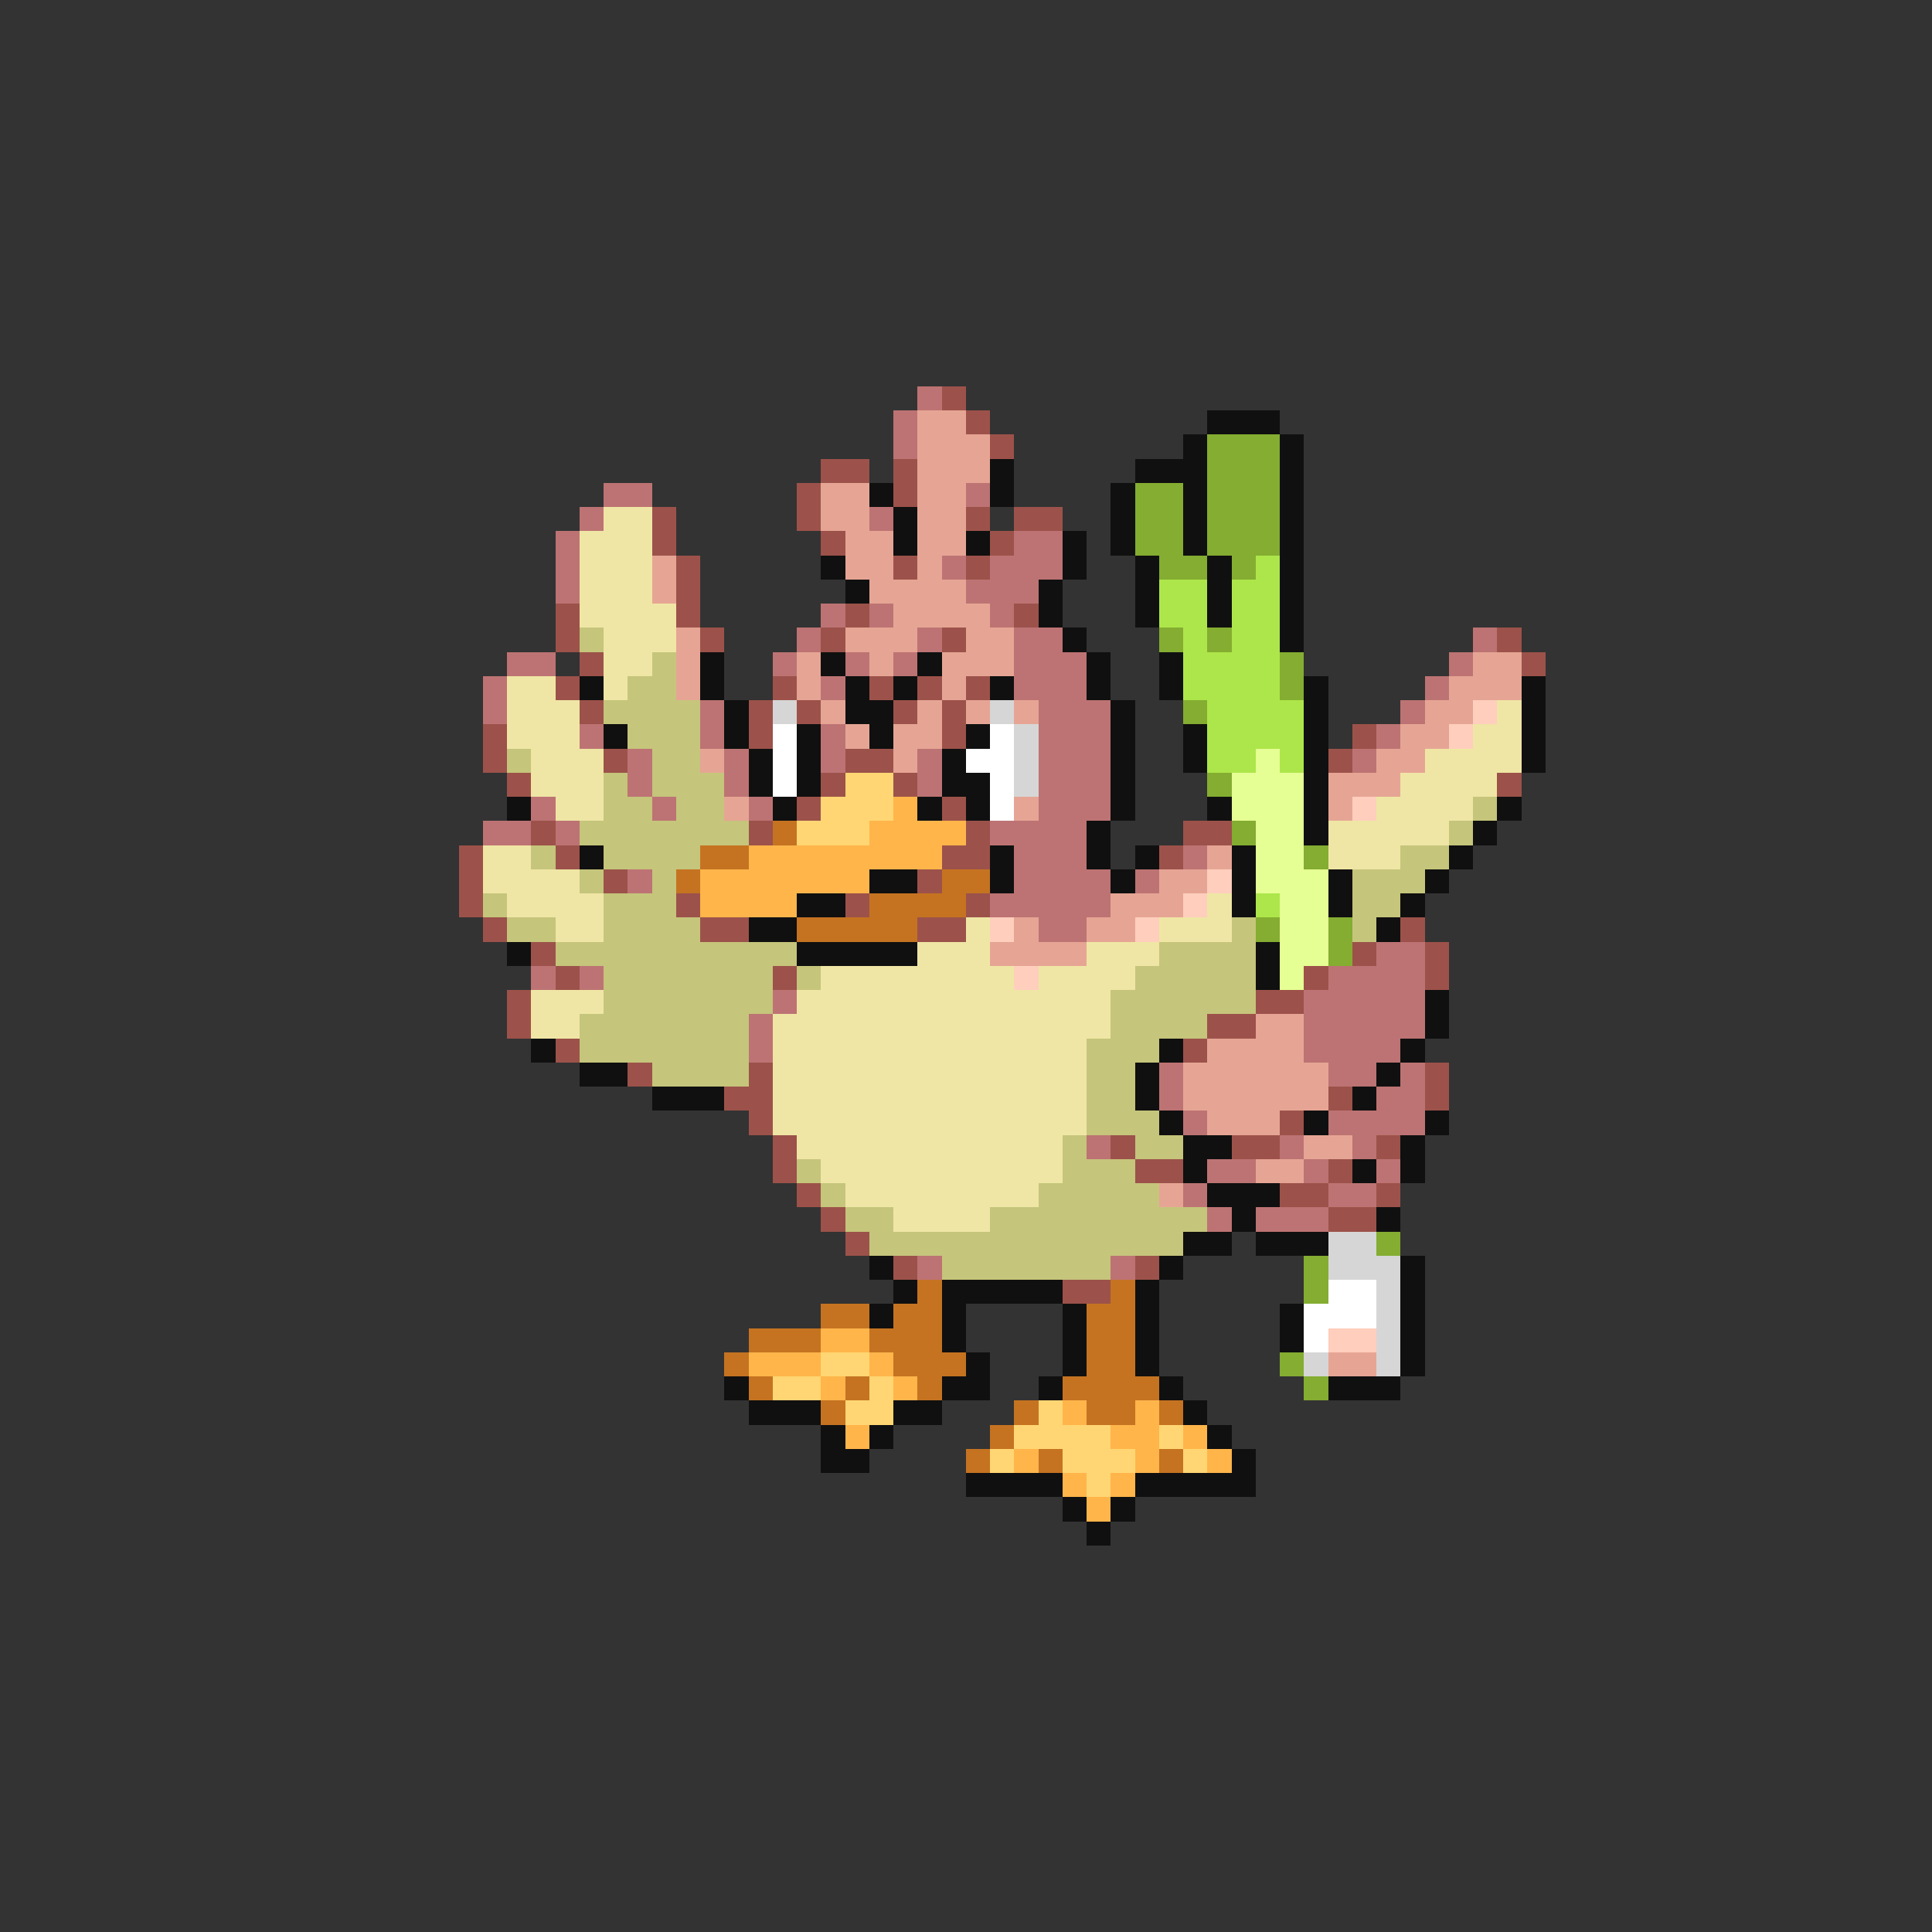 <svg xmlns="http://www.w3.org/2000/svg" viewBox="0 -0.5 80 80" shape-rendering="crispEdges">
<rect x="0" y="-0.5" width="80" height="80" fill="#333333" stroke="none"/>
<path stroke="#bd7373" d="M38 16h1M37 17h1M37 18h1M25 20h2M40 20h1M24 21h1M36 21h1M23 22h1M42 22h2M23 23h1M39 23h1M41 23h3M23 24h1M40 24h3M34 25h1M36 25h1M41 25h1M33 26h1M38 26h1M42 26h2M61 26h1M21 27h2M32 27h1M35 27h1M37 27h1M42 27h3M60 27h1M20 28h1M34 28h1M42 28h3M59 28h1M20 29h1M29 29h1M43 29h3M58 29h1M24 30h1M29 30h1M34 30h1M43 30h3M57 30h1M26 31h1M30 31h1M34 31h1M38 31h1M43 31h3M56 31h1M26 32h1M30 32h1M38 32h1M43 32h3M22 33h1M27 33h1M31 33h1M43 33h3M20 34h2M23 34h1M41 34h4M42 35h3M49 35h1M26 36h1M42 36h4M47 36h1M41 37h5M43 38h2M57 39h2M22 40h1M24 40h1M55 40h4M32 41h1M54 41h5M31 42h1M54 42h5M31 43h1M54 43h4M48 44h1M55 44h2M58 44h1M48 45h1M57 45h2M49 46h1M55 46h4M45 47h1M53 47h1M56 47h1M50 48h2M54 48h1M57 48h1M49 49h1M55 49h2M50 50h1M52 50h3M38 52h1M46 52h1" />
<path stroke="#9c524a" d="M39 16h1M40 17h1M41 18h1M34 19h2M37 19h1M33 20h1M37 20h1M27 21h1M33 21h1M40 21h1M42 21h2M27 22h1M34 22h1M41 22h1M28 23h1M37 23h1M40 23h1M28 24h1M23 25h1M28 25h1M35 25h1M42 25h1M23 26h1M29 26h1M34 26h1M39 26h1M62 26h1M24 27h1M63 27h1M23 28h1M32 28h1M36 28h1M38 28h1M40 28h1M24 29h1M31 29h1M33 29h1M37 29h1M39 29h1M20 30h1M31 30h1M39 30h1M56 30h1M20 31h1M25 31h1M35 31h2M55 31h1M21 32h1M34 32h1M37 32h1M62 32h1M33 33h1M39 33h1M22 34h1M31 34h1M40 34h1M49 34h2M19 35h1M23 35h1M39 35h2M48 35h1M19 36h1M25 36h1M38 36h1M19 37h1M28 37h1M35 37h1M40 37h1M20 38h1M29 38h2M38 38h2M58 38h1M22 39h1M56 39h1M59 39h1M23 40h1M32 40h1M54 40h1M59 40h1M21 41h1M52 41h2M21 42h1M50 42h2M23 43h1M49 43h1M26 44h1M31 44h1M59 44h1M30 45h2M55 45h1M59 45h1M31 46h1M53 46h1M32 47h1M46 47h1M51 47h2M57 47h1M32 48h1M47 48h2M55 48h1M33 49h1M53 49h2M57 49h1M34 50h1M55 50h2M35 51h1M37 52h1M47 52h1M44 53h2" />
<path stroke="#e6a594" d="M38 17h2M38 18h3M38 19h3M34 20h2M38 20h2M34 21h2M38 21h2M35 22h2M38 22h2M27 23h1M35 23h2M38 23h1M27 24h1M36 24h4M37 25h4M28 26h1M35 26h3M40 26h2M28 27h1M33 27h1M36 27h1M39 27h3M61 27h2M28 28h1M33 28h1M39 28h1M60 28h3M34 29h1M38 29h1M40 29h1M42 29h1M59 29h2M35 30h1M37 30h2M58 30h2M29 31h1M37 31h1M57 31h2M55 32h3M30 33h1M42 33h1M55 33h1M50 35h1M48 36h2M46 37h3M42 38h1M45 38h2M41 39h4M52 42h2M50 43h4M49 44h6M49 45h6M50 46h3M54 47h2M52 48h2M48 49h1M55 56h2" />
<path stroke="#101010" d="M50 17h3M49 18h1M53 18h1M41 19h1M47 19h3M53 19h1M36 20h1M41 20h1M46 20h1M49 20h1M53 20h1M37 21h1M46 21h1M49 21h1M53 21h1M37 22h1M40 22h1M44 22h1M46 22h1M49 22h1M53 22h1M34 23h1M44 23h1M47 23h1M50 23h1M53 23h1M35 24h1M43 24h1M47 24h1M50 24h1M53 24h1M43 25h1M47 25h1M50 25h1M53 25h1M44 26h1M53 26h1M29 27h1M34 27h1M38 27h1M45 27h1M48 27h1M24 28h1M29 28h1M35 28h1M37 28h1M41 28h1M45 28h1M48 28h1M54 28h1M63 28h1M30 29h1M35 29h2M46 29h1M54 29h1M63 29h1M25 30h1M30 30h1M33 30h1M36 30h1M40 30h1M46 30h1M49 30h1M54 30h1M63 30h1M31 31h1M33 31h1M39 31h1M46 31h1M49 31h1M54 31h1M63 31h1M31 32h1M33 32h1M39 32h2M46 32h1M54 32h1M21 33h1M32 33h1M38 33h1M40 33h1M46 33h1M50 33h1M54 33h1M62 33h1M45 34h1M54 34h1M61 34h1M24 35h1M41 35h1M45 35h1M47 35h1M51 35h1M60 35h1M36 36h2M41 36h1M46 36h1M51 36h1M55 36h1M59 36h1M33 37h2M51 37h1M55 37h1M58 37h1M31 38h2M57 38h1M21 39h1M33 39h5M52 39h1M52 40h1M59 41h1M59 42h1M22 43h1M48 43h1M58 43h1M24 44h2M47 44h1M57 44h1M27 45h3M47 45h1M56 45h1M48 46h1M54 46h1M59 46h1M49 47h2M58 47h1M49 48h1M56 48h1M58 48h1M50 49h3M51 50h1M57 50h1M49 51h2M52 51h3M36 52h1M48 52h1M58 52h1M37 53h1M39 53h5M47 53h1M58 53h1M36 54h1M39 54h1M44 54h1M47 54h1M53 54h1M58 54h1M39 55h1M44 55h1M47 55h1M53 55h1M58 55h1M40 56h1M44 56h1M47 56h1M58 56h1M30 57h1M39 57h2M43 57h1M48 57h1M55 57h3M31 58h3M37 58h2M49 58h1M34 59h1M36 59h1M50 59h1M34 60h2M51 60h1M40 61h4M47 61h5M44 62h1M46 62h1M45 63h1" />
<path stroke="#84ad31" d="M50 18h3M50 19h3M47 20h2M50 20h3M47 21h2M50 21h3M47 22h2M50 22h3M48 23h2M51 23h1M48 26h1M50 26h1M53 27h1M53 28h1M49 29h1M50 32h1M51 34h1M54 35h1M52 38h1M55 38h1M55 39h1M57 51h1M54 52h1M54 53h1M53 56h1M54 57h1" />
<path stroke="#efe6a5" d="M25 21h2M24 22h3M24 23h3M24 24h3M24 25h4M25 26h3M25 27h2M21 28h2M25 28h1M21 29h3M62 29h1M21 30h3M61 30h2M22 31h3M59 31h4M22 32h3M58 32h4M23 33h2M57 33h4M55 34h5M20 35h2M55 35h3M20 36h4M21 37h4M50 37h1M23 38h2M40 38h1M48 38h3M38 39h3M45 39h3M34 40h8M43 40h4M22 41h3M33 41h13M22 42h2M32 42h14M32 43h13M32 44h13M32 45h13M32 46h13M33 47h11M34 48h10M35 49h8M37 50h4" />
<path stroke="#ade64a" d="M52 23h1M48 24h2M51 24h2M48 25h2M51 25h2M49 26h1M51 26h2M49 27h4M49 28h4M50 29h4M50 30h4M50 31h2M53 31h1M52 37h1" />
<path stroke="#c5c57b" d="M24 26h1M27 27h1M26 28h2M25 29h4M26 30h3M21 31h1M27 31h2M25 32h1M27 32h3M25 33h2M28 33h2M61 33h1M24 34h7M60 34h1M22 35h1M25 35h4M58 35h2M24 36h1M27 36h1M56 36h3M20 37h1M25 37h3M56 37h2M21 38h2M25 38h4M51 38h1M56 38h1M23 39h10M48 39h4M25 40h7M33 40h1M47 40h5M25 41h7M46 41h6M24 42h7M46 42h4M24 43h7M45 43h3M27 44h4M45 44h2M45 45h2M45 46h3M44 47h1M47 47h2M33 48h1M44 48h3M34 49h1M43 49h5M35 50h2M41 50h9M36 51h13M39 52h7" />
<path stroke="#d6d6d6" d="M32 29h1M41 29h1M42 30h1M42 31h1M42 32h1M55 51h2M55 52h3M57 53h1M57 54h1M57 55h1M54 56h1M57 56h1" />
<path stroke="#ffcebd" d="M61 29h1M60 30h1M56 33h1M50 36h1M49 37h1M41 38h1M47 38h1M42 40h1M55 55h2" />
<path stroke="#ffffff" d="M32 30h1M41 30h1M32 31h1M40 31h2M32 32h1M41 32h1M41 33h1M55 53h2M54 54h3M54 55h1" />
<path stroke="#e6ff94" d="M52 31h1M51 32h3M51 33h3M52 34h2M52 35h2M52 36h3M53 37h2M53 38h2M53 39h2M53 40h1" />
<path stroke="#ffd673" d="M35 32h2M34 33h3M33 34h3M34 56h2M32 57h2M36 57h1M35 58h2M43 58h1M42 59h4M48 59h1M41 60h1M44 60h3M49 60h1M45 61h1" />
<path stroke="#ffb54a" d="M37 33h1M36 34h4M31 35h8M29 36h7M29 37h4M34 55h2M31 56h3M36 56h1M34 57h1M37 57h1M44 58h1M47 58h1M35 59h1M46 59h2M49 59h1M42 60h1M47 60h1M50 60h1M44 61h1M46 61h1M45 62h1" />
<path stroke="#c57321" d="M32 34h1M29 35h2M28 36h1M39 36h2M36 37h4M33 38h5M38 53h1M46 53h1M34 54h2M37 54h2M45 54h2M31 55h3M36 55h3M45 55h2M30 56h1M37 56h3M45 56h2M31 57h1M35 57h1M38 57h1M44 57h4M34 58h1M42 58h1M45 58h2M48 58h1M41 59h1M40 60h1M43 60h1M48 60h1" />
</svg>